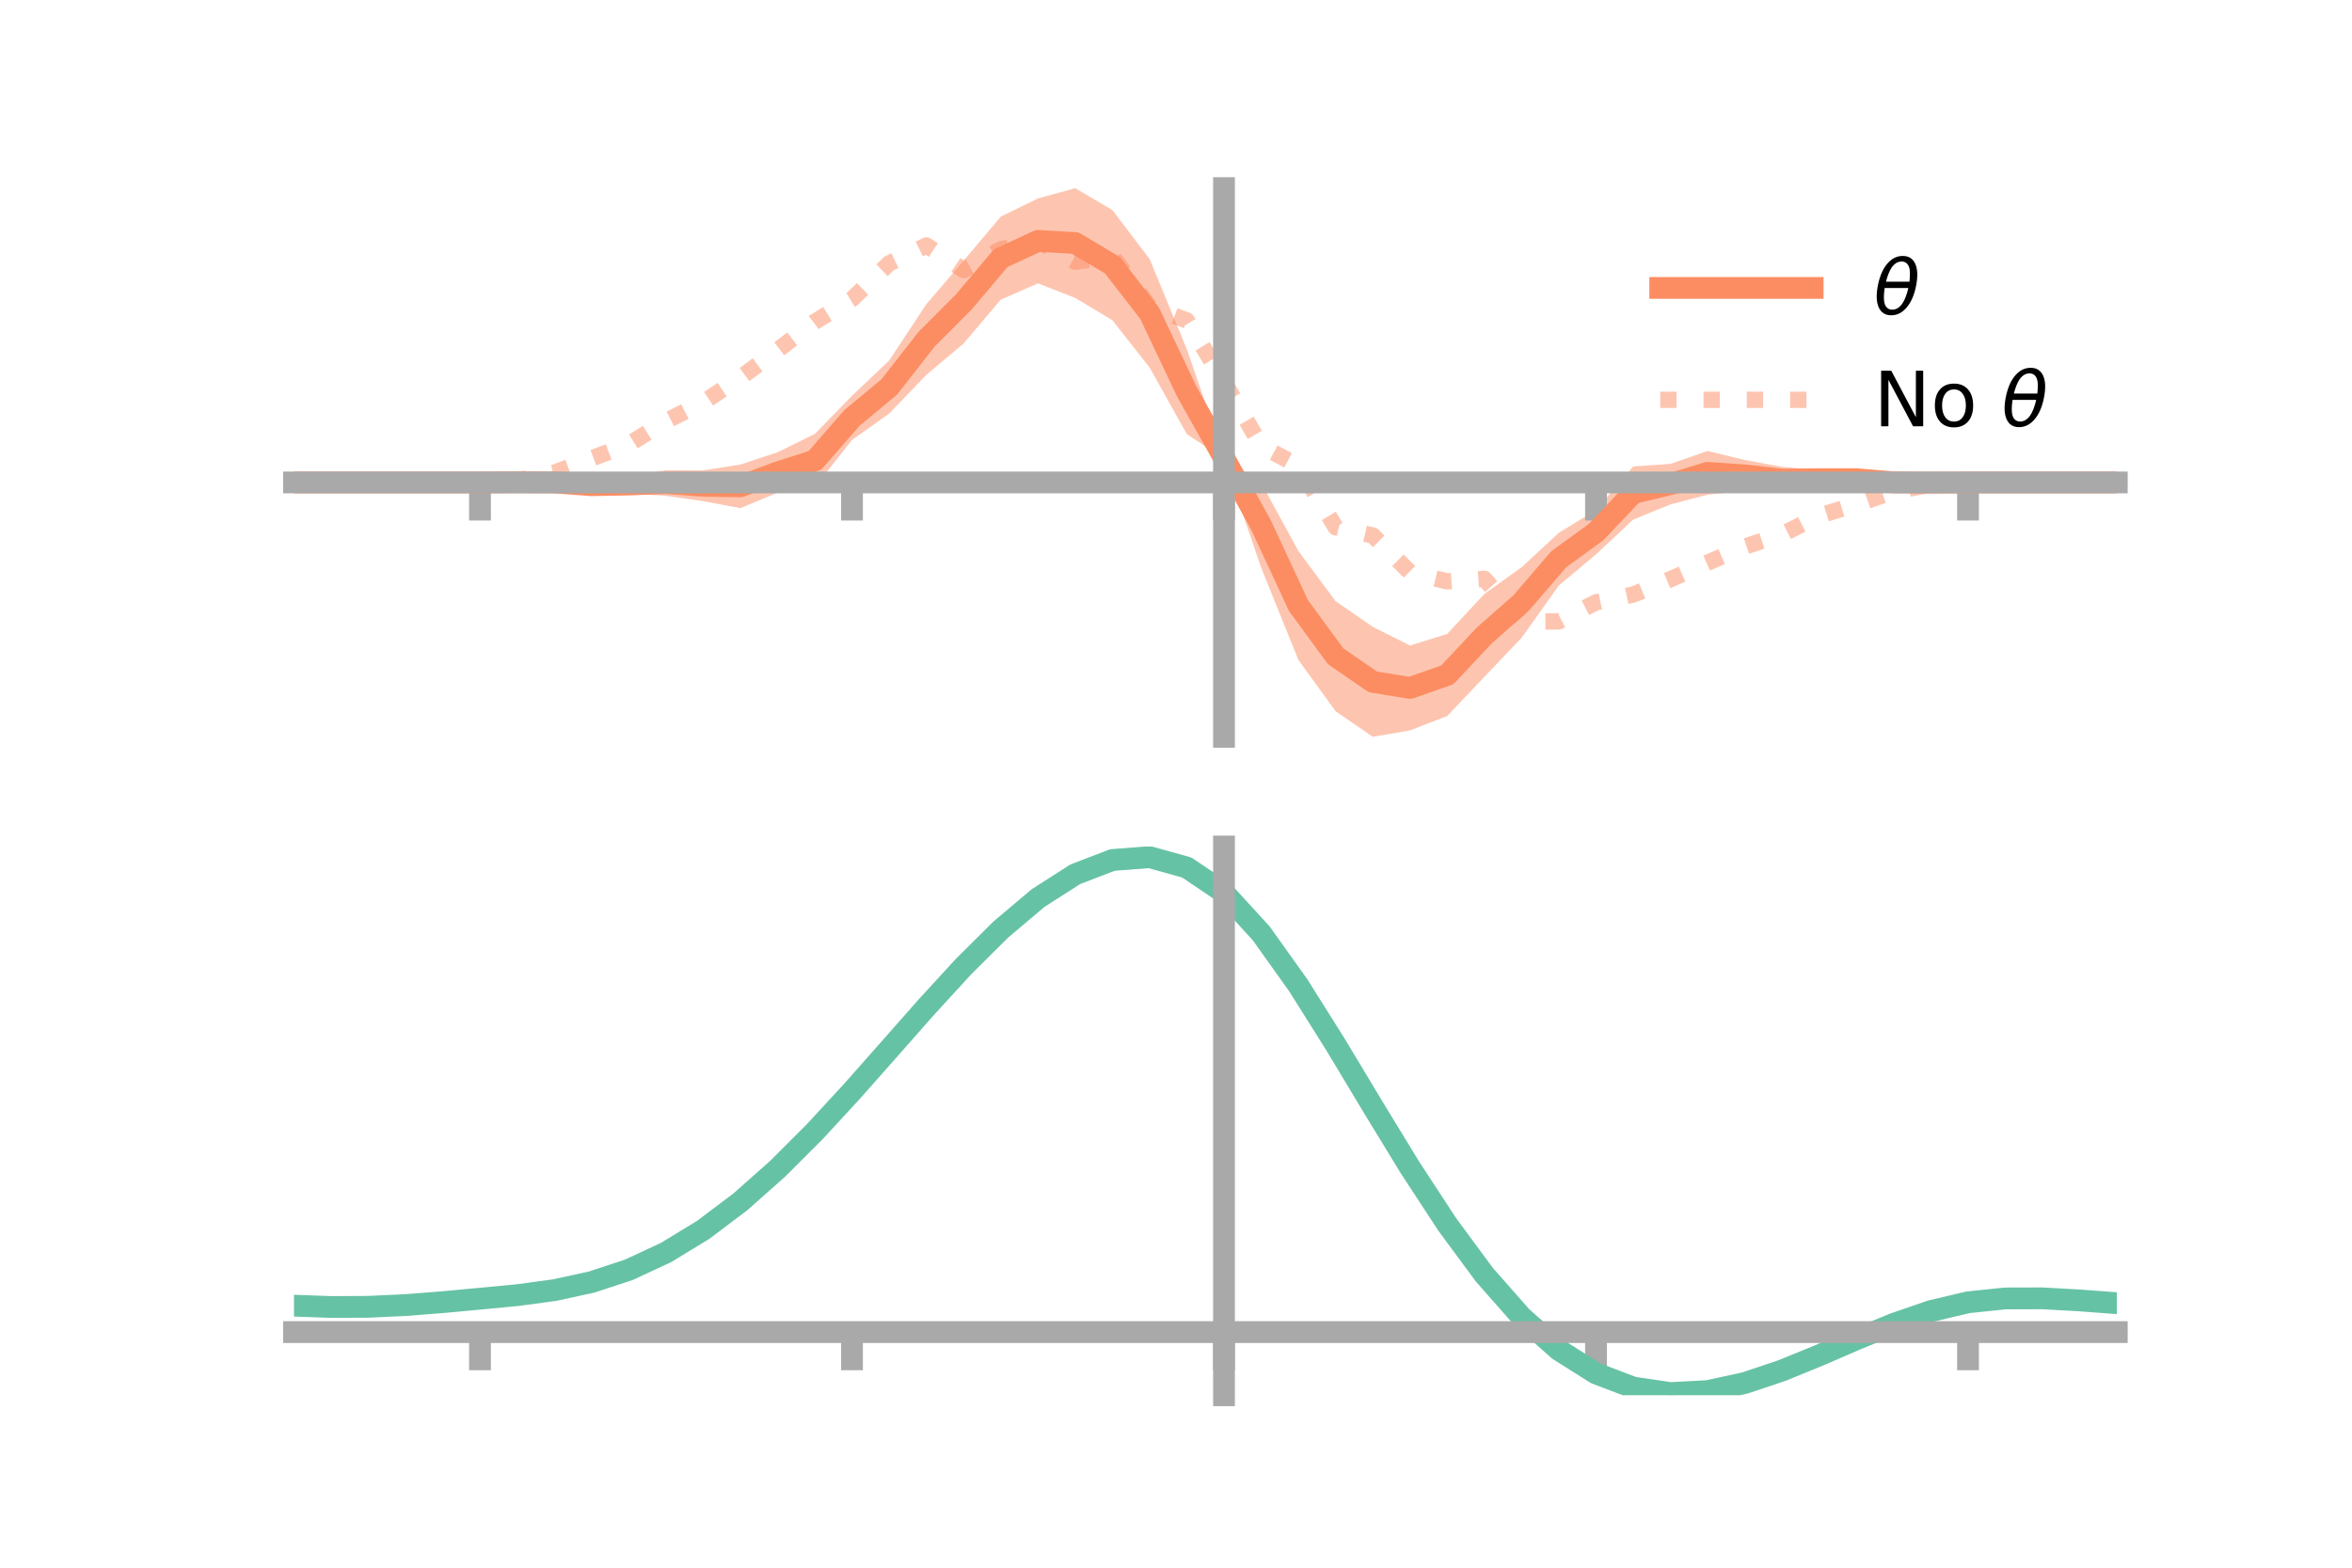 <?xml version="1.0" encoding="utf-8" standalone="no"?>
<!DOCTYPE svg PUBLIC "-//W3C//DTD SVG 1.1//EN"
  "http://www.w3.org/Graphics/SVG/1.1/DTD/svg11.dtd">
<!-- Created with matplotlib (https://matplotlib.org/) -->
<svg height="144pt" version="1.1" viewBox="0 0 216 144" width="216pt" xmlns="http://www.w3.org/2000/svg" xmlns:xlink="http://www.w3.org/1999/xlink">
 <defs>
  <style type="text/css">*{stroke-linecap:butt;stroke-linejoin:round;}</style>
 </defs>
 <g id="figure_1">
  <g id="patch_1">
   <path d="M 0 144 
L 216 144 
L 216 0 
L 0 0 
z
" style="fill:none;"/>
  </g>
  <g id="axes_1">
   <g id="patch_2">
    <path d="M 27 67.68 
L 194.4 67.68 
L 194.4 17.28 
L 27 17.28 
z
" style="fill:none;"/>
   </g>
   <g id="PolyCollection_1">
    <path clip-path="url(#p2777fd8d1a)" d="M 27 44.315 
L 27 44.315 
L 30.416 44.315 
L 33.833 44.315 
L 37.249 44.315 
L 40.665 44.315 
L 44.082 44.313 
L 47.498 44.202 
L 50.914 44.043 
L 54.331 44.132 
L 57.747 43.677 
L 61.163 43.195 
L 64.58 43.205 
L 67.996 42.67 
L 71.412 41.54 
L 74.829 39.858 
L 78.245 36.353 
L 81.661 33.112 
L 85.078 27.93 
L 88.494 23.952 
L 91.91 19.895 
L 95.327 18.225 
L 98.743 17.28 
L 102.159 19.298 
L 105.576 23.788 
L 108.992 32.068 
L 112.408 41.981 
L 115.824 44.364 
L 119.241 50.609 
L 122.657 55.221 
L 126.073 57.583 
L 129.49 59.293 
L 132.906 58.225 
L 136.322 54.551 
L 139.739 52.105 
L 143.155 48.943 
L 146.571 46.841 
L 149.988 42.846 
L 153.404 42.61 
L 156.82 41.423 
L 160.237 42.25 
L 163.653 42.882 
L 167.069 43.187 
L 170.486 43.578 
L 173.902 44.036 
L 177.318 44.237 
L 180.735 44.314 
L 184.151 44.315 
L 187.567 44.315 
L 190.984 44.315 
L 194.4 44.315 
L 194.4 44.315 
L 194.4 44.315 
L 190.984 44.315 
L 187.567 44.315 
L 184.151 44.315 
L 180.735 44.317 
L 177.318 44.426 
L 173.902 44.574 
L 170.486 44.452 
L 167.069 44.849 
L 163.653 45.233 
L 160.237 45.082 
L 156.82 45.441 
L 153.404 46.332 
L 149.988 47.728 
L 146.571 50.924 
L 143.155 53.785 
L 139.739 58.584 
L 136.322 62.171 
L 132.906 65.769 
L 129.49 67.092 
L 126.073 67.68 
L 122.657 65.334 
L 119.241 60.617 
L 115.824 52.157 
L 112.408 42.139 
L 108.992 39.873 
L 105.576 33.759 
L 102.159 29.418 
L 98.743 27.367 
L 95.327 26.027 
L 91.91 27.523 
L 88.494 31.55 
L 85.078 34.429 
L 81.661 37.988 
L 78.245 40.414 
L 74.829 44.746 
L 71.412 45.255 
L 67.996 46.674 
L 64.58 46.036 
L 61.163 45.545 
L 57.747 45.334 
L 54.331 45.005 
L 50.914 44.581 
L 47.498 44.39 
L 44.082 44.316 
L 40.665 44.315 
L 37.249 44.315 
L 33.833 44.315 
L 30.416 44.315 
L 27 44.315 
z
" style="fill:#fc8d62;fill-opacity:0.5;"/>
   </g>
   <g id="matplotlib.axis_1">
    <g id="xtick_1">
     <g id="line2d_1">
      <defs>
       <path d="M 0 0 
L 0 3.5 
" id="me06e9a3e4f" style="stroke:#a9a9a9;stroke-width:2;"/>
      </defs>
      <g>
       <use style="fill:#a9a9a9;stroke:#a9a9a9;stroke-width:2;" x="44.082" xlink:href="#me06e9a3e4f" y="44.315"/>
      </g>
     </g>
    </g>
    <g id="xtick_2">
     <g id="line2d_2">
      <g>
       <use style="fill:#a9a9a9;stroke:#a9a9a9;stroke-width:2;" x="78.245" xlink:href="#me06e9a3e4f" y="44.315"/>
      </g>
     </g>
    </g>
    <g id="xtick_3">
     <g id="line2d_3">
      <g>
       <use style="fill:#a9a9a9;stroke:#a9a9a9;stroke-width:2;" x="112.408" xlink:href="#me06e9a3e4f" y="44.315"/>
      </g>
     </g>
    </g>
    <g id="xtick_4">
     <g id="line2d_4">
      <g>
       <use style="fill:#a9a9a9;stroke:#a9a9a9;stroke-width:2;" x="146.571" xlink:href="#me06e9a3e4f" y="44.315"/>
      </g>
     </g>
    </g>
    <g id="xtick_5">
     <g id="line2d_5">
      <g>
       <use style="fill:#a9a9a9;stroke:#a9a9a9;stroke-width:2;" x="180.735" xlink:href="#me06e9a3e4f" y="44.315"/>
      </g>
     </g>
    </g>
   </g>
   <g id="matplotlib.axis_2"/>
   <g id="line2d_6">
    <path clip-path="url(#p2777fd8d1a)" d="M 27 44.315 
L 30.416 44.315 
L 33.833 44.315 
L 37.249 44.315 
L 40.665 44.315 
L 44.082 44.314 
L 47.498 44.296 
L 50.914 44.312 
L 54.331 44.568 
L 57.747 44.505 
L 61.163 44.37 
L 64.58 44.621 
L 67.996 44.672 
L 71.412 43.397 
L 74.829 42.302 
L 78.245 38.383 
L 81.661 35.55 
L 85.078 31.18 
L 88.494 27.751 
L 91.91 23.709 
L 95.327 22.126 
L 98.743 22.324 
L 102.159 24.358 
L 105.576 28.774 
L 108.992 35.97 
L 112.408 42.06 
L 115.824 48.26 
L 119.241 55.613 
L 122.657 60.278 
L 126.073 62.632 
L 129.49 63.193 
L 132.906 61.997 
L 136.322 58.361 
L 139.739 55.345 
L 143.155 51.364 
L 146.571 48.883 
L 149.988 45.287 
L 153.404 44.471 
L 156.82 43.432 
L 160.237 43.666 
L 163.653 44.057 
L 167.069 44.018 
L 170.486 44.015 
L 173.902 44.305 
L 177.318 44.332 
L 180.735 44.315 
L 184.151 44.315 
L 187.567 44.315 
L 190.984 44.315 
L 194.4 44.315 
" style="fill:none;stroke:#fc8d62;stroke-linecap:square;stroke-width:2;"/>
   </g>
   <g id="line2d_7">
    <path clip-path="url(#p2777fd8d1a)" d="M 27 44.315 
L 30.416 44.315 
L 33.833 44.315 
L 37.249 44.315 
L 40.665 44.315 
L 44.082 44.313 
L 47.498 44.121 
L 50.914 43.416 
L 54.331 42.108 
L 57.747 40.806 
L 61.163 38.678 
L 64.58 36.953 
L 67.996 34.682 
L 71.412 32.153 
L 74.829 29.555 
L 78.245 27.472 
L 81.661 24.19 
L 85.078 22.546 
L 88.494 24.807 
L 91.91 22.902 
L 95.327 22.126 
L 98.743 24.044 
L 102.159 23.537 
L 105.576 28.181 
L 108.992 29.431 
L 112.408 35.05 
L 115.824 40.959 
L 119.241 42.796 
L 122.657 48.423 
L 126.073 49.188 
L 129.49 52.568 
L 132.906 53.401 
L 136.322 53.167 
L 139.739 57.102 
L 143.155 57.077 
L 146.571 55.329 
L 149.988 54.617 
L 153.404 53.207 
L 156.82 51.686 
L 160.237 50.206 
L 163.653 49.08 
L 167.069 47.371 
L 170.486 46.326 
L 173.902 45.155 
L 177.318 44.5 
L 180.735 44.317 
L 184.151 44.315 
L 187.567 44.315 
L 190.984 44.315 
L 194.4 44.315 
" style="fill:none;stroke:#fc8d62;stroke-dasharray:1.5,2.475;stroke-dashoffset:0;stroke-opacity:0.5;stroke-width:1.5;"/>
   </g>
   <g id="patch_3">
    <path d="M 112.408 67.68 
L 112.408 17.28 
" style="fill:none;stroke:#a9a9a9;stroke-linecap:square;stroke-linejoin:miter;stroke-width:2;"/>
   </g>
   <g id="patch_4">
    <path d="M 194.4 67.68 
L 194.4 17.28 
" style="fill:none;"/>
   </g>
   <g id="patch_5">
    <path d="M 27 44.315 
L 194.4 44.315 
" style="fill:none;stroke:#a9a9a9;stroke-linecap:square;stroke-linejoin:miter;stroke-width:2;"/>
   </g>
   <g id="patch_6">
    <path d="M 27 17.28 
L 194.4 17.28 
" style="fill:none;"/>
   </g>
   <g id="legend_1">
    <g id="line2d_8">
     <path d="M 152.47 26.449 
L 166.47 26.449 
" style="fill:none;stroke:#fc8d62;stroke-linecap:square;stroke-width:2;"/>
    </g>
    <g id="line2d_9"/>
    <g id="text_1">
     <!-- $\theta$ -->
     <g transform="translate(172.07 28.899)scale(0.07 -0.07)">
      <defs>
       <path d="M 45.516 34.672 
L 14.453 34.672 
Q 12.359 20.062 14.5 13.875 
Q 17.188 6.25 24.469 6.25 
Q 31.781 6.25 37.359 13.922 
Q 42.234 20.656 45.516 34.672 
z
M 47.016 42.969 
Q 48.344 56.844 46.625 61.719 
Q 43.953 69.438 36.766 69.438 
Q 29.297 69.438 23.828 61.812 
Q 19.531 55.672 16.156 42.969 
z
M 38.188 76.766 
Q 49.906 76.766 54.594 66.406 
Q 59.281 56.109 55.719 37.844 
Q 52.203 19.625 43.453 9.281 
Q 34.766 -1.125 23.047 -1.125 
Q 11.281 -1.125 6.641 9.281 
Q 2 19.625 5.516 37.844 
Q 9.078 56.109 17.719 66.406 
Q 26.422 76.766 38.188 76.766 
z
" id="DejaVuSans-Oblique-952"/>
      </defs>
      <use transform="translate(0 0.234)" xlink:href="#DejaVuSans-Oblique-952"/>
     </g>
    </g>
    <g id="line2d_10">
     <path d="M 152.47 36.724 
L 166.47 36.724 
" style="fill:none;stroke:#fc8d62;stroke-dasharray:1.5,2.475;stroke-dashoffset:0;stroke-opacity:0.5;stroke-width:1.5;"/>
    </g>
    <g id="line2d_11"/>
    <g id="text_2">
     <!-- No $\theta$ -->
     <g transform="translate(172.07 39.174)scale(0.07 -0.07)">
      <defs>
       <path d="M 9.812 72.906 
L 23.094 72.906 
L 55.422 11.922 
L 55.422 72.906 
L 64.984 72.906 
L 64.984 0 
L 51.703 0 
L 19.391 60.984 
L 19.391 0 
L 9.812 0 
z
" id="DejaVuSans-78"/>
       <path d="M 30.609 48.391 
Q 23.391 48.391 19.188 42.75 
Q 14.984 37.109 14.984 27.297 
Q 14.984 17.484 19.156 11.844 
Q 23.344 6.203 30.609 6.203 
Q 37.797 6.203 41.984 11.859 
Q 46.188 17.531 46.188 27.297 
Q 46.188 37.016 41.984 42.703 
Q 37.797 48.391 30.609 48.391 
z
M 30.609 56 
Q 42.328 56 49.016 48.375 
Q 55.719 40.766 55.719 27.297 
Q 55.719 13.875 49.016 6.219 
Q 42.328 -1.422 30.609 -1.422 
Q 18.844 -1.422 12.172 6.219 
Q 5.516 13.875 5.516 27.297 
Q 5.516 40.766 12.172 48.375 
Q 18.844 56 30.609 56 
z
" id="DejaVuSans-111"/>
       <path id="DejaVuSans-32"/>
      </defs>
      <use transform="translate(0 0.234)" xlink:href="#DejaVuSans-78"/>
      <use transform="translate(74.805 0.234)" xlink:href="#DejaVuSans-111"/>
      <use transform="translate(135.986 0.234)" xlink:href="#DejaVuSans-32"/>
      <use transform="translate(167.773 0.234)" xlink:href="#DejaVuSans-Oblique-952"/>
     </g>
    </g>
   </g>
  </g>
  <g id="axes_2">
   <g id="patch_7">
    <path d="M 27 128.16 
L 194.4 128.16 
L 194.4 77.76 
L 27 77.76 
z
" style="fill:none;"/>
   </g>
   <g id="PolyCollection_2">
    <path clip-path="url(#p2707658511)" d="M 27 119.979 
L 27 119.886 
L 30.416 120.015 
L 33.833 119.996 
L 37.249 119.828 
L 40.665 119.548 
L 44.082 119.219 
L 47.498 118.883 
L 50.914 118.413 
L 54.331 117.662 
L 57.747 116.52 
L 61.163 114.907 
L 64.58 112.785 
L 67.996 110.153 
L 71.412 107.052 
L 74.829 103.553 
L 78.245 99.76 
L 81.661 95.803 
L 85.078 91.835 
L 88.494 88.024 
L 91.91 84.551 
L 95.327 81.603 
L 98.743 79.368 
L 102.159 78.028 
L 105.576 77.76 
L 108.992 78.728 
L 112.408 81.076 
L 115.824 84.868 
L 119.241 89.735 
L 122.657 95.256 
L 126.073 101.035 
L 129.49 106.726 
L 132.906 112.04 
L 136.322 116.748 
L 139.739 120.69 
L 143.155 123.767 
L 146.571 125.946 
L 149.988 127.252 
L 153.404 127.761 
L 156.82 127.582 
L 160.237 126.853 
L 163.653 125.723 
L 167.069 124.35 
L 170.486 122.895 
L 173.902 121.51 
L 177.318 120.344 
L 180.735 119.539 
L 184.151 119.186 
L 187.567 119.181 
L 190.984 119.379 
L 194.4 119.649 
L 194.4 119.765 
L 194.4 119.765 
L 190.984 119.518 
L 187.567 119.337 
L 184.151 119.35 
L 180.735 119.707 
L 177.318 120.521 
L 173.902 121.712 
L 170.486 123.138 
L 167.069 124.642 
L 163.653 126.059 
L 160.237 127.223 
L 156.82 127.973 
L 153.404 128.16 
L 149.988 127.657 
L 146.571 126.368 
L 143.155 124.238 
L 139.739 121.25 
L 136.322 117.439 
L 132.906 112.891 
L 129.49 107.757 
L 126.073 102.254 
L 122.657 96.659 
L 119.241 91.31 
L 115.824 86.591 
L 112.408 82.915 
L 108.992 80.642 
L 105.576 79.707 
L 102.159 79.964 
L 98.743 81.251 
L 95.327 83.394 
L 91.91 86.215 
L 88.494 89.533 
L 85.078 93.17 
L 81.661 96.953 
L 78.245 100.722 
L 74.829 104.335 
L 71.412 107.67 
L 67.996 110.632 
L 64.58 113.152 
L 61.163 115.195 
L 57.747 116.758 
L 54.331 117.87 
L 50.914 118.599 
L 47.498 119.05 
L 44.082 119.367 
L 40.665 119.672 
L 37.249 119.928 
L 33.833 120.078 
L 30.416 120.094 
L 27 119.979 
z
" style="fill:#66c2a5;fill-opacity:0.5;"/>
   </g>
   <g id="matplotlib.axis_3">
    <g id="xtick_6">
     <g id="line2d_12">
      <g>
       <use style="fill:#a9a9a9;stroke:#a9a9a9;stroke-width:2;" x="44.082" xlink:href="#me06e9a3e4f" y="122.36"/>
      </g>
     </g>
    </g>
    <g id="xtick_7">
     <g id="line2d_13">
      <g>
       <use style="fill:#a9a9a9;stroke:#a9a9a9;stroke-width:2;" x="78.245" xlink:href="#me06e9a3e4f" y="122.36"/>
      </g>
     </g>
    </g>
    <g id="xtick_8">
     <g id="line2d_14">
      <g>
       <use style="fill:#a9a9a9;stroke:#a9a9a9;stroke-width:2;" x="112.408" xlink:href="#me06e9a3e4f" y="122.36"/>
      </g>
     </g>
    </g>
    <g id="xtick_9">
     <g id="line2d_15">
      <g>
       <use style="fill:#a9a9a9;stroke:#a9a9a9;stroke-width:2;" x="146.571" xlink:href="#me06e9a3e4f" y="122.36"/>
      </g>
     </g>
    </g>
    <g id="xtick_10">
     <g id="line2d_16">
      <g>
       <use style="fill:#a9a9a9;stroke:#a9a9a9;stroke-width:2;" x="180.735" xlink:href="#me06e9a3e4f" y="122.36"/>
      </g>
     </g>
    </g>
   </g>
   <g id="matplotlib.axis_4"/>
   <g id="line2d_17">
    <path clip-path="url(#p2707658511)" d="M 27 119.932 
L 30.416 120.054 
L 33.833 120.037 
L 37.249 119.878 
L 40.665 119.61 
L 44.082 119.293 
L 47.498 118.967 
L 50.914 118.506 
L 54.331 117.766 
L 57.747 116.639 
L 61.163 115.051 
L 64.58 112.968 
L 67.996 110.392 
L 71.412 107.361 
L 74.829 103.944 
L 78.245 100.241 
L 81.661 96.378 
L 85.078 92.503 
L 88.494 88.779 
L 91.91 85.383 
L 95.327 82.498 
L 98.743 80.309 
L 102.159 78.996 
L 105.576 78.734 
L 108.992 79.685 
L 112.408 81.996 
L 115.824 85.73 
L 119.241 90.523 
L 122.657 95.957 
L 126.073 101.644 
L 129.49 107.242 
L 132.906 112.465 
L 136.322 117.093 
L 139.739 120.97 
L 143.155 124.003 
L 146.571 126.157 
L 149.988 127.455 
L 153.404 127.96 
L 156.82 127.778 
L 160.237 127.038 
L 163.653 125.891 
L 167.069 124.496 
L 170.486 123.016 
L 173.902 121.611 
L 177.318 120.432 
L 180.735 119.623 
L 184.151 119.268 
L 187.567 119.259 
L 190.984 119.449 
L 194.4 119.707 
" style="fill:none;stroke:#66c2a5;stroke-linecap:square;stroke-width:2;"/>
   </g>
   <g id="patch_8">
    <path d="M 112.408 128.16 
L 112.408 77.76 
" style="fill:none;stroke:#a9a9a9;stroke-linecap:square;stroke-linejoin:miter;stroke-width:2;"/>
   </g>
   <g id="patch_9">
    <path d="M 194.4 128.16 
L 194.4 77.76 
" style="fill:none;"/>
   </g>
   <g id="patch_10">
    <path d="M 27 122.36 
L 194.4 122.36 
" style="fill:none;stroke:#a9a9a9;stroke-linecap:square;stroke-linejoin:miter;stroke-width:2;"/>
   </g>
   <g id="patch_11">
    <path d="M 27 77.76 
L 194.4 77.76 
" style="fill:none;"/>
   </g>
  </g>
 </g>
 <defs>
  <clipPath id="p2777fd8d1a">
   <rect height="50.4" width="167.4" x="27" y="17.28"/>
  </clipPath>
  <clipPath id="p2707658511">
   <rect height="50.4" width="167.4" x="27" y="77.76"/>
  </clipPath>
 </defs>
</svg>
